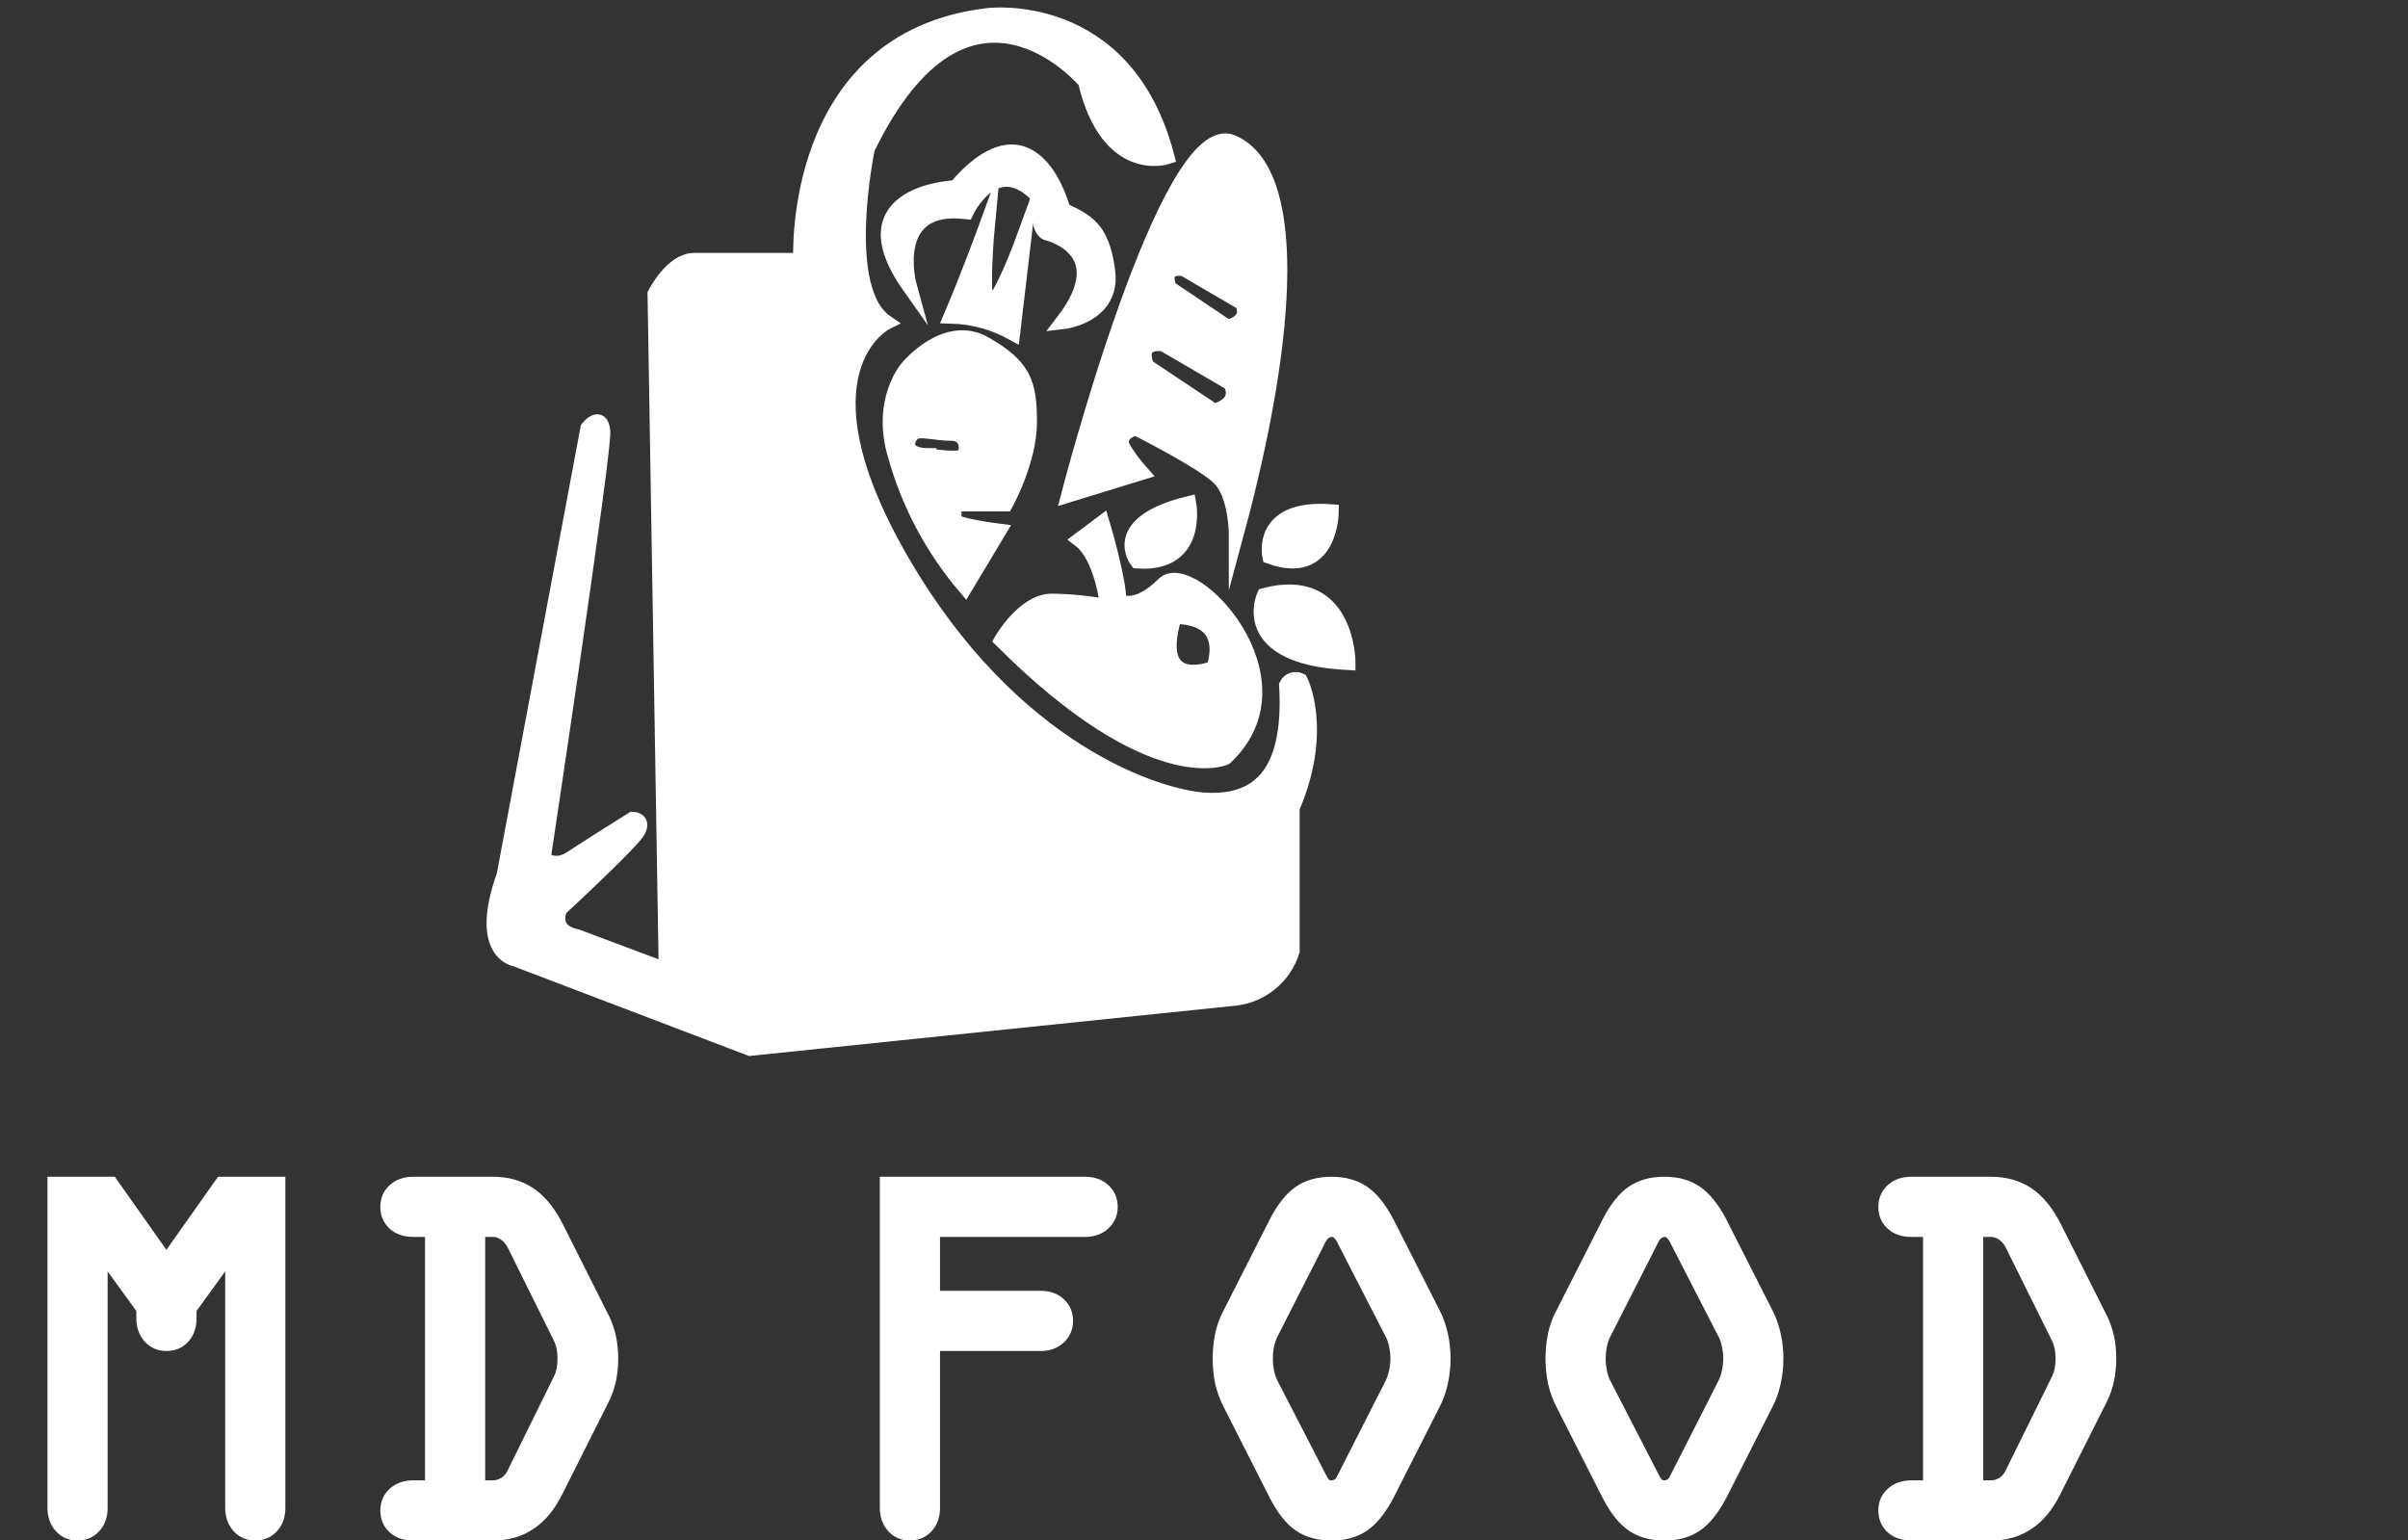 <svg width="161" height="103" viewBox="0 0 161 103" fill="none" xmlns="http://www.w3.org/2000/svg">
<rect x="0" y="0" width="161" height="103" fill="#333333" stroke="none"/>
<path d="M67.229 33.698C67.229 33.698 68.832 30.843 68.832 28.227C68.832 25.611 68.458 24.49 65.843 22.995C63.227 21.5 60.7 24.568 60.7 24.568C60.7 24.568 58.742 26.732 59.863 30.469C60.765 33.7 62.359 36.697 64.535 39.251L66.777 35.514C66.777 35.514 63.787 35.14 63.787 34.766V33.698H67.229ZM62.106 30.469C60.237 30.469 60.611 29.348 61.026 28.974C61.44 28.601 62.479 28.974 63.6 28.974C64.721 28.974 64.721 30.095 64.467 30.469C64.213 30.843 62.106 30.48 62.106 30.48V30.469Z" fill="white" stroke="white" stroke-miterlimit="10"/>
<path d="M63.6 21.138C65.04 21.177 66.45 21.562 67.711 22.259L68.458 15.906C68.458 15.906 66.964 20.017 66.216 20.391C65.469 20.764 66.029 14.935 66.029 14.935C66.029 14.935 64.721 18.522 63.6 21.138Z" fill="white" stroke="white" stroke-miterlimit="10"/>
<path d="M82.404 9.52C78.04 7.622 71.448 33.096 71.448 33.096L76.306 31.601C75.891 31.136 75.516 30.636 75.185 30.107C74.437 28.985 75.932 28.612 75.932 28.612C75.932 28.612 80.416 30.854 81.537 31.975C82.659 33.096 82.659 35.712 82.659 35.712C86.395 21.885 86.769 11.422 82.404 9.52ZM81.164 27.491L76.679 24.501C75.932 22.633 77.8 23.006 77.8 23.006L82.285 25.622C83.032 27.117 81.164 27.491 81.164 27.491ZM82.079 21.885L78.185 19.27C77.535 17.644 79.157 17.969 79.157 17.969L83.055 20.245C83.705 21.56 82.079 21.885 82.079 21.885Z" fill="white" stroke="white" stroke-miterlimit="10"/>
<path d="M77.8 39.075C75.932 40.944 74.811 40.196 74.811 40.196C74.811 38.701 73.69 34.965 73.69 34.965L72.195 36.086C73.69 37.207 74.064 40.57 74.064 40.57C72.831 40.338 71.581 40.213 70.327 40.196C68.458 40.196 66.963 42.812 66.963 42.812C77.053 52.902 81.911 50.66 81.911 50.66C87.516 45.428 79.669 37.207 77.8 39.075ZM81.164 44.68C81.164 44.68 76.975 46.388 78.51 41.239C78.51 41.239 82.285 40.944 81.164 44.68Z" fill="white" stroke="white" stroke-miterlimit="10"/>
<path d="M84.901 37.207C84.901 37.207 84.153 33.843 89.011 34.217C89.011 34.217 89.011 38.701 84.901 37.207Z" fill="white" stroke="white" stroke-miterlimit="10"/>
<path d="M90.132 44.307C90.132 44.307 90.132 38.328 84.527 39.822C84.527 39.822 82.659 43.933 90.132 44.307Z" fill="white" stroke="white" stroke-miterlimit="10"/>
<path d="M76.037 37.513C76.037 37.513 74.064 34.994 79.482 33.672C79.482 33.672 80.256 37.808 76.037 37.513Z" fill="white" stroke="white" stroke-miterlimit="10"/>
<path d="M86.934 45.502C86.934 45.502 88.638 48.791 86.395 54.023V63.593C86.138 64.42 85.65 65.155 84.988 65.713C84.325 66.271 83.517 66.627 82.659 66.739L50.148 70.103L34.453 64.124C34.453 64.124 31.837 63.75 33.705 58.518L39.31 28.623C39.31 28.623 40.178 27.547 40.305 28.832C40.432 30.118 36.321 57.397 36.321 57.397C36.321 57.397 37.068 58.144 38.19 57.397C39.31 56.65 42.3 54.781 42.3 54.781C42.3 54.781 43.047 54.781 42.674 55.529C42.3 56.276 37.442 60.76 37.442 60.76C37.442 60.76 36.695 62.255 38.563 62.629L44.542 64.871L43.795 19.654C43.795 19.654 44.916 17.412 46.411 17.412H53.537C53.537 17.412 52.763 2.614 66.029 1.041C66.029 1.041 75.271 -0.162 78.029 10.488C78.029 10.488 74.064 11.796 72.569 5.443C72.569 5.443 64.722 -3.899 57.995 9.927C57.995 9.927 56.007 19.355 59.243 21.556C59.243 21.556 52.89 24.74 60.293 37.513C67.696 50.286 77.46 53.331 80.618 53.503C83.776 53.675 86.395 52.165 86.022 45.813C86.102 45.651 86.243 45.528 86.414 45.47C86.585 45.412 86.771 45.423 86.934 45.502Z" fill="white" stroke="white" stroke-miterlimit="10"/>
<path d="M60.797 19.124C60.797 19.124 59.258 13.518 64.605 14.154C64.605 14.154 66.59 9.927 69.579 13.29C69.579 13.29 69.247 15.222 69.972 15.566C69.972 15.566 74.811 16.654 71.074 21.512C71.074 21.512 74.437 21.138 74.064 18.148C73.69 15.159 72.569 14.785 71.074 14.038C71.074 14.038 69.232 6.687 64.172 12.233L63.974 12.543C63.974 12.543 56.313 12.771 60.797 19.124Z" fill="white" stroke="white" stroke-miterlimit="10"/>
<path d="M3.674 79.186H7.418L11.127 84.441L14.836 79.186H18.58V100.824C18.58 101.328 18.439 101.732 18.158 102.037C17.877 102.354 17.514 102.512 17.068 102.512C16.623 102.512 16.26 102.354 15.979 102.037C15.697 101.721 15.557 101.316 15.557 100.824V83.475L12.639 87.5V88.15C12.639 88.654 12.498 89.064 12.217 89.381C11.935 89.686 11.572 89.838 11.127 89.838C10.682 89.838 10.318 89.68 10.037 89.363C9.756 89.047 9.615 88.643 9.615 88.15V87.5L6.697 83.475V100.824C6.697 101.328 6.557 101.732 6.275 102.037C5.994 102.354 5.631 102.512 5.186 102.512C4.74 102.512 4.377 102.354 4.096 102.037C3.814 101.721 3.674 101.316 3.674 100.824V79.186ZM32.941 82.209H31.939V99.488H32.941C33.246 99.488 33.527 99.406 33.785 99.242C34.043 99.078 34.242 98.85 34.383 98.557L37.477 92.281C37.582 92.07 37.658 91.848 37.705 91.613C37.752 91.379 37.775 91.121 37.775 90.84C37.775 90.57 37.752 90.318 37.705 90.084C37.658 89.85 37.582 89.627 37.477 89.416L34.383 83.176C34.23 82.883 34.025 82.648 33.768 82.473C33.51 82.297 33.234 82.209 32.941 82.209ZM32.941 79.186C33.891 79.186 34.705 79.414 35.385 79.871C36.065 80.328 36.656 81.049 37.16 82.033L40.289 88.256C40.465 88.619 40.6 89.018 40.693 89.451C40.787 89.873 40.834 90.336 40.834 90.84C40.834 91.344 40.787 91.812 40.693 92.246C40.6 92.68 40.465 93.078 40.289 93.441L37.16 99.664C36.68 100.637 36.094 101.352 35.402 101.809C34.723 102.277 33.902 102.512 32.941 102.512H27.615C27.111 102.512 26.701 102.371 26.385 102.09C26.08 101.809 25.928 101.445 25.928 101C25.928 100.555 26.086 100.191 26.402 99.91C26.719 99.629 27.123 99.488 27.615 99.488H28.916V82.209H27.615C27.111 82.209 26.701 82.068 26.385 81.787C26.08 81.506 25.928 81.143 25.928 80.697C25.928 80.252 26.086 79.889 26.402 79.607C26.719 79.326 27.123 79.186 27.615 79.186H32.941ZM59.326 79.186H72.545C73.049 79.186 73.453 79.326 73.758 79.607C74.074 79.889 74.232 80.252 74.232 80.697C74.232 81.131 74.074 81.494 73.758 81.787C73.441 82.068 73.037 82.209 72.545 82.209H62.35V86.814H69.592C70.084 86.814 70.482 86.955 70.787 87.236C71.092 87.518 71.244 87.881 71.244 88.326C71.244 88.772 71.086 89.135 70.769 89.416C70.465 89.697 70.072 89.838 69.592 89.838H62.35V100.824C62.35 101.328 62.209 101.732 61.928 102.037C61.647 102.354 61.283 102.512 60.838 102.512C60.393 102.512 60.029 102.354 59.748 102.037C59.467 101.721 59.326 101.316 59.326 100.824V79.186ZM89.824 82.789C89.695 82.566 89.572 82.414 89.455 82.332C89.35 82.25 89.209 82.209 89.033 82.209C88.869 82.209 88.711 82.262 88.559 82.367C88.406 82.473 88.289 82.607 88.207 82.772L84.955 89.17C84.85 89.381 84.762 89.639 84.691 89.943C84.633 90.248 84.603 90.547 84.603 90.84C84.603 91.144 84.633 91.449 84.691 91.754C84.762 92.059 84.85 92.316 84.955 92.527L88.242 98.908C88.359 99.131 88.477 99.283 88.594 99.365C88.711 99.447 88.857 99.488 89.033 99.488C89.197 99.488 89.356 99.441 89.508 99.348C89.66 99.242 89.777 99.096 89.859 98.908L93.094 92.545C93.199 92.334 93.287 92.076 93.357 91.772C93.428 91.455 93.463 91.144 93.463 90.84C93.463 90.535 93.428 90.225 93.357 89.908C93.287 89.592 93.199 89.34 93.094 89.152L89.824 82.789ZM92.707 81.734L95.836 87.904C96.035 88.291 96.193 88.742 96.311 89.258C96.428 89.773 96.486 90.301 96.486 90.84C96.486 91.391 96.428 91.924 96.311 92.439C96.193 92.955 96.035 93.406 95.836 93.793L92.707 99.963C92.215 100.889 91.688 101.545 91.125 101.932C90.562 102.318 89.865 102.512 89.033 102.512C88.189 102.512 87.486 102.318 86.924 101.932C86.361 101.545 85.84 100.889 85.359 99.963L82.231 93.793C82.019 93.383 81.856 92.926 81.738 92.422C81.633 91.906 81.58 91.379 81.58 90.84C81.58 90.301 81.633 89.773 81.738 89.258C81.856 88.742 82.019 88.291 82.231 87.904L85.359 81.734C85.84 80.809 86.361 80.152 86.924 79.766C87.486 79.379 88.189 79.186 89.033 79.186C89.865 79.186 90.562 79.379 91.125 79.766C91.688 80.152 92.215 80.809 92.707 81.734ZM112.078 82.789C111.949 82.566 111.826 82.414 111.709 82.332C111.604 82.25 111.463 82.209 111.287 82.209C111.123 82.209 110.965 82.262 110.812 82.367C110.66 82.473 110.543 82.607 110.461 82.772L107.209 89.17C107.104 89.381 107.016 89.639 106.945 89.943C106.887 90.248 106.857 90.547 106.857 90.84C106.857 91.144 106.887 91.449 106.945 91.754C107.016 92.059 107.104 92.316 107.209 92.527L110.496 98.908C110.613 99.131 110.73 99.283 110.848 99.365C110.965 99.447 111.111 99.488 111.287 99.488C111.451 99.488 111.609 99.441 111.762 99.348C111.914 99.242 112.031 99.096 112.113 98.908L115.348 92.545C115.453 92.334 115.541 92.076 115.611 91.772C115.682 91.455 115.717 91.144 115.717 90.84C115.717 90.535 115.682 90.225 115.611 89.908C115.541 89.592 115.453 89.34 115.348 89.152L112.078 82.789ZM114.961 81.734L118.09 87.904C118.289 88.291 118.447 88.742 118.564 89.258C118.682 89.773 118.74 90.301 118.74 90.84C118.74 91.391 118.682 91.924 118.564 92.439C118.447 92.955 118.289 93.406 118.09 93.793L114.961 99.963C114.469 100.889 113.941 101.545 113.379 101.932C112.816 102.318 112.119 102.512 111.287 102.512C110.443 102.512 109.74 102.318 109.178 101.932C108.615 101.545 108.094 100.889 107.613 99.963L104.484 93.793C104.273 93.383 104.109 92.926 103.992 92.422C103.887 91.906 103.834 91.379 103.834 90.84C103.834 90.301 103.887 89.773 103.992 89.258C104.109 88.742 104.273 88.291 104.484 87.904L107.613 81.734C108.094 80.809 108.615 80.152 109.178 79.766C109.74 79.379 110.443 79.186 111.287 79.186C112.119 79.186 112.816 79.379 113.379 79.766C113.941 80.152 114.469 80.809 114.961 81.734ZM133.102 82.209H132.1V99.488H133.102C133.406 99.488 133.688 99.406 133.945 99.242C134.203 99.078 134.402 98.85 134.543 98.557L137.637 92.281C137.742 92.07 137.818 91.848 137.865 91.613C137.912 91.379 137.936 91.121 137.936 90.84C137.936 90.57 137.912 90.318 137.865 90.084C137.818 89.85 137.742 89.627 137.637 89.416L134.543 83.176C134.391 82.883 134.186 82.648 133.928 82.473C133.67 82.297 133.395 82.209 133.102 82.209ZM133.102 79.186C134.051 79.186 134.865 79.414 135.545 79.871C136.225 80.328 136.816 81.049 137.32 82.033L140.449 88.256C140.625 88.619 140.76 89.018 140.854 89.451C140.947 89.873 140.994 90.336 140.994 90.84C140.994 91.344 140.947 91.812 140.854 92.246C140.76 92.68 140.625 93.078 140.449 93.441L137.32 99.664C136.84 100.637 136.254 101.352 135.562 101.809C134.883 102.277 134.062 102.512 133.102 102.512H127.775C127.271 102.512 126.861 102.371 126.545 102.09C126.24 101.809 126.088 101.445 126.088 101C126.088 100.555 126.246 100.191 126.562 99.91C126.879 99.629 127.283 99.488 127.775 99.488H129.076V82.209H127.775C127.271 82.209 126.861 82.068 126.545 81.787C126.24 81.506 126.088 81.143 126.088 80.697C126.088 80.252 126.246 79.889 126.562 79.607C126.879 79.326 127.283 79.186 127.775 79.186H133.102Z" fill="white"/>
<path d="M3.674 79.186V78.686H3.174V79.186H3.674ZM7.418 79.186L7.826 78.897L7.677 78.686H7.418V79.186ZM11.127 84.441L10.718 84.73L11.127 85.309L11.536 84.73L11.127 84.441ZM14.836 79.186V78.686H14.577L14.427 78.897L14.836 79.186ZM18.58 79.186H19.08V78.686H18.58V79.186ZM18.158 102.037L17.791 101.698L17.785 101.705L18.158 102.037ZM15.557 83.475H16.057V81.933L15.152 83.181L15.557 83.475ZM12.639 87.5L12.234 87.207L12.139 87.338V87.5H12.639ZM12.217 89.381L12.584 89.72L12.591 89.713L12.217 89.381ZM9.615 87.5H10.115V87.338L10.02 87.207L9.615 87.5ZM6.697 83.475L7.102 83.181L6.197 81.933V83.475H6.697ZM6.275 102.037L5.908 101.698L5.902 101.705L6.275 102.037ZM3.674 79.686H7.418V78.686H3.674V79.686ZM7.009 79.474L10.718 84.73L11.536 84.153L7.826 78.897L7.009 79.474ZM11.536 84.73L15.245 79.474L14.427 78.897L10.718 84.153L11.536 84.73ZM14.836 79.686H18.58V78.686H14.836V79.686ZM18.08 79.186V100.824H19.08V79.186H18.08ZM18.08 100.824C18.08 101.231 17.969 101.505 17.791 101.698L18.526 102.376C18.91 101.96 19.08 101.425 19.08 100.824H18.08ZM17.785 101.705C17.604 101.908 17.379 102.012 17.068 102.012V103.012C17.648 103.012 18.15 102.799 18.532 102.369L17.785 101.705ZM17.068 102.012C16.758 102.012 16.533 101.908 16.352 101.705L15.605 102.369C15.986 102.799 16.489 103.012 17.068 103.012V102.012ZM16.352 101.705C16.165 101.495 16.057 101.215 16.057 100.824H15.057C15.057 101.418 15.229 101.947 15.605 102.369L16.352 101.705ZM16.057 100.824V83.475H15.057V100.824H16.057ZM15.152 83.181L12.234 87.207L13.043 87.793L15.961 83.768L15.152 83.181ZM12.139 87.5V88.15H13.139V87.5H12.139ZM12.139 88.15C12.139 88.556 12.028 88.841 11.843 89.049L12.591 89.713C12.968 89.288 13.139 88.752 13.139 88.15H12.139ZM11.849 89.042C11.67 89.236 11.444 89.338 11.127 89.338V90.338C11.7 90.338 12.201 90.135 12.584 89.72L11.849 89.042ZM11.127 89.338C10.816 89.338 10.592 89.235 10.411 89.031L9.663 89.695C10.045 90.125 10.547 90.338 11.127 90.338V89.338ZM10.411 89.031C10.224 88.821 10.115 88.541 10.115 88.15H9.115C9.115 88.744 9.288 89.273 9.663 89.695L10.411 89.031ZM10.115 88.15V87.5H9.115V88.15H10.115ZM10.02 87.207L7.102 83.181L6.292 83.768L9.21 87.793L10.02 87.207ZM6.197 83.475V100.824H7.197V83.475H6.197ZM6.197 100.824C6.197 101.231 6.086 101.505 5.908 101.698L6.643 102.376C7.027 101.96 7.197 101.425 7.197 100.824H6.197ZM5.902 101.705C5.721 101.908 5.496 102.012 5.186 102.012V103.012C5.765 103.012 6.268 102.799 6.649 102.369L5.902 101.705ZM5.186 102.012C4.875 102.012 4.65 101.908 4.469 101.705L3.722 102.369C4.104 102.799 4.606 103.012 5.186 103.012V102.012ZM4.469 101.705C4.283 101.495 4.174 101.215 4.174 100.824H3.174C3.174 101.418 3.346 101.947 3.722 102.369L4.469 101.705ZM4.174 100.824V79.186H3.174V100.824H4.174ZM31.939 82.209V81.709H31.439V82.209H31.939ZM31.939 99.488H31.439V99.988H31.939V99.488ZM34.383 98.557L33.934 98.335L33.932 98.34L34.383 98.557ZM37.477 92.281L37.029 92.058L37.028 92.06L37.477 92.281ZM37.477 89.416L37.029 89.638L37.029 89.64L37.477 89.416ZM34.383 83.176L34.831 82.954L34.826 82.945L34.383 83.176ZM37.16 82.033L37.607 81.809L37.605 81.805L37.16 82.033ZM40.289 88.256L40.739 88.038L40.736 88.031L40.289 88.256ZM40.693 89.451L40.205 89.557L40.205 89.56L40.693 89.451ZM40.289 93.441L40.736 93.666L40.739 93.659L40.289 93.441ZM37.16 99.664L36.713 99.439L36.712 99.443L37.16 99.664ZM35.402 101.809L35.127 101.391L35.118 101.397L35.402 101.809ZM26.385 102.09L26.046 102.457L26.053 102.464L26.385 102.09ZM28.916 99.488V99.988H29.416V99.488H28.916ZM28.916 82.209H29.416V81.709H28.916V82.209ZM26.385 81.787L26.046 82.155L26.053 82.161L26.385 81.787ZM32.941 81.709H31.939V82.709H32.941V81.709ZM31.439 82.209V99.488H32.44V82.209H31.439ZM31.939 99.988H32.941V98.988H31.939V99.988ZM32.941 99.988C33.342 99.988 33.716 99.879 34.054 99.664L33.517 98.82C33.339 98.933 33.151 98.988 32.941 98.988V99.988ZM34.054 99.664C34.395 99.447 34.655 99.145 34.834 98.773L33.932 98.34C33.829 98.555 33.691 98.71 33.517 98.82L34.054 99.664ZM34.831 98.778L37.925 92.502L37.028 92.06L33.934 98.336L34.831 98.778ZM37.924 92.505C38.049 92.254 38.14 91.989 38.195 91.711L37.215 91.515C37.176 91.707 37.115 91.887 37.029 92.058L37.924 92.505ZM38.195 91.711C38.25 91.44 38.275 91.148 38.275 90.84H37.275C37.275 91.094 37.254 91.318 37.215 91.515L38.195 91.711ZM38.275 90.84C38.275 90.541 38.249 90.256 38.195 89.986L37.215 90.182C37.254 90.38 37.275 90.599 37.275 90.84H38.275ZM38.195 89.986C38.14 89.709 38.049 89.444 37.924 89.192L37.029 89.64C37.115 89.81 37.176 89.991 37.215 90.182L38.195 89.986ZM37.925 89.194L34.831 82.954L33.935 83.398L37.029 89.638L37.925 89.194ZM34.826 82.945C34.638 82.583 34.379 82.285 34.049 82.059L33.486 82.886C33.672 83.012 33.823 83.182 33.939 83.406L34.826 82.945ZM34.049 82.059C33.714 81.831 33.342 81.709 32.941 81.709V82.709C33.127 82.709 33.305 82.763 33.486 82.886L34.049 82.059ZM32.941 79.686C33.807 79.686 34.521 79.893 35.106 80.286L35.664 79.456C34.889 78.935 33.974 78.686 32.941 78.686V79.686ZM35.106 80.286C35.695 80.682 36.237 81.327 36.715 82.261L37.605 81.805C37.076 80.771 36.434 79.974 35.664 79.456L35.106 80.286ZM36.713 82.258L39.842 88.481L40.736 88.031L37.607 81.809L36.713 82.258ZM39.839 88.474C39.996 88.798 40.118 89.158 40.205 89.557L41.182 89.346C41.081 88.877 40.934 88.44 40.739 88.038L39.839 88.474ZM40.205 89.56C40.29 89.941 40.334 90.367 40.334 90.84H41.334C41.334 90.305 41.284 89.805 41.181 89.343L40.205 89.56ZM40.334 90.84C40.334 91.313 40.29 91.746 40.205 92.14L41.182 92.352C41.284 91.879 41.334 91.375 41.334 90.84H40.334ZM40.205 92.14C40.118 92.539 39.996 92.899 39.839 93.224L40.739 93.659C40.934 93.257 41.081 92.82 41.182 92.352L40.205 92.14ZM39.842 93.217L36.713 99.439L37.607 99.889L40.736 93.666L39.842 93.217ZM36.712 99.443C36.259 100.36 35.725 100.996 35.127 101.391L35.678 102.226C36.463 101.707 37.101 100.914 37.608 99.885L36.712 99.443ZM35.118 101.397C34.535 101.799 33.818 102.012 32.941 102.012V103.012C33.987 103.012 34.91 102.756 35.686 102.22L35.118 101.397ZM32.941 102.012H27.615V103.012H32.941V102.012ZM27.615 102.012C27.209 102.012 26.925 101.901 26.717 101.716L26.053 102.464C26.477 102.841 27.013 103.012 27.615 103.012V102.012ZM26.724 101.722C26.53 101.543 26.428 101.317 26.428 101H25.428C25.428 101.573 25.63 102.074 26.046 102.457L26.724 101.722ZM26.428 101C26.428 100.689 26.531 100.465 26.735 100.284L26.07 99.537C25.641 99.918 25.428 100.42 25.428 101H26.428ZM26.735 100.284C26.945 100.097 27.224 99.988 27.615 99.988V98.988C27.022 98.988 26.493 99.161 26.07 99.537L26.735 100.284ZM27.615 99.988H28.916V98.988H27.615V99.988ZM29.416 99.488V82.209H28.416V99.488H29.416ZM28.916 81.709H27.615V82.709H28.916V81.709ZM27.615 81.709C27.209 81.709 26.925 81.598 26.717 81.413L26.053 82.161C26.477 82.538 27.013 82.709 27.615 82.709V81.709ZM26.724 81.42C26.53 81.241 26.428 81.015 26.428 80.697H25.428C25.428 81.271 25.63 81.771 26.046 82.154L26.724 81.42ZM26.428 80.697C26.428 80.386 26.531 80.162 26.735 79.981L26.07 79.234C25.641 79.615 25.428 80.118 25.428 80.697H26.428ZM26.735 79.981C26.945 79.794 27.224 79.686 27.615 79.686V78.686C27.022 78.686 26.493 78.858 26.07 79.234L26.735 79.981ZM27.615 79.686H32.941V78.686H27.615V79.686ZM59.326 79.186V78.686H58.826V79.186H59.326ZM73.758 79.607L73.419 79.975L73.426 79.981L73.758 79.607ZM73.758 81.787L74.09 82.161L74.097 82.154L73.758 81.787ZM62.35 82.209V81.709H61.85V82.209H62.35ZM62.35 86.814H61.85V87.314H62.35V86.814ZM70.769 89.416L70.437 89.042L70.43 89.049L70.769 89.416ZM62.35 89.838V89.338H61.85V89.838H62.35ZM61.928 102.037L61.56 101.698L61.554 101.705L61.928 102.037ZM59.326 79.686H72.545V78.686H59.326V79.686ZM72.545 79.686C72.952 79.686 73.225 79.796 73.419 79.975L74.097 79.24C73.681 78.856 73.146 78.686 72.545 78.686V79.686ZM73.426 79.981C73.629 80.162 73.732 80.386 73.732 80.697H74.732C74.732 80.118 74.519 79.615 74.09 79.234L73.426 79.981ZM73.732 80.697C73.732 80.993 73.632 81.222 73.418 81.42L74.097 82.154C74.517 81.766 74.732 81.269 74.732 80.697H73.732ZM73.426 81.413C73.215 81.6 72.936 81.709 72.545 81.709V82.709C73.138 82.709 73.667 82.537 74.09 82.161L73.426 81.413ZM72.545 81.709H62.35V82.709H72.545V81.709ZM61.85 82.209V86.814H62.85V82.209H61.85ZM62.35 87.314H69.592V86.314H62.35V87.314ZM69.592 87.314C69.983 87.314 70.252 87.423 70.448 87.604L71.126 86.869C70.712 86.487 70.185 86.314 69.592 86.314V87.314ZM70.448 87.604C70.642 87.783 70.744 88.009 70.744 88.326H71.744C71.744 87.753 71.542 87.252 71.126 86.869L70.448 87.604ZM70.744 88.326C70.744 88.637 70.641 88.861 70.437 89.042L71.102 89.79C71.531 89.408 71.744 88.906 71.744 88.326H70.744ZM70.43 89.049C70.233 89.231 69.968 89.338 69.592 89.338V90.338C70.177 90.338 70.697 90.163 71.109 89.783L70.43 89.049ZM69.592 89.338H62.35V90.338H69.592V89.338ZM61.85 89.838V100.824H62.85V89.838H61.85ZM61.85 100.824C61.85 101.231 61.739 101.505 61.56 101.698L62.295 102.376C62.679 101.96 62.85 101.425 62.85 100.824H61.85ZM61.554 101.705C61.373 101.908 61.149 102.012 60.838 102.012V103.012C61.418 103.012 61.92 102.799 62.301 102.369L61.554 101.705ZM60.838 102.012C60.527 102.012 60.303 101.908 60.122 101.705L59.374 102.369C59.756 102.799 60.258 103.012 60.838 103.012V102.012ZM60.122 101.705C59.935 101.495 59.826 101.215 59.826 100.824H58.826C58.826 101.418 58.999 101.947 59.374 102.369L60.122 101.705ZM59.826 100.824V79.186H58.826V100.824H59.826ZM89.824 82.789L90.269 82.561L90.263 82.549L90.257 82.538L89.824 82.789ZM89.455 82.332L89.148 82.727L89.158 82.734L89.168 82.742L89.455 82.332ZM88.207 82.772L88.653 82.998L88.654 82.995L88.207 82.772ZM84.955 89.17L84.509 88.943L84.508 88.946L84.955 89.17ZM84.691 89.943L84.204 89.831L84.202 89.84L84.2 89.849L84.691 89.943ZM84.691 91.754L84.2 91.848L84.202 91.857L84.204 91.866L84.691 91.754ZM84.955 92.527L84.508 92.751L84.511 92.756L84.955 92.527ZM88.242 98.908L87.798 99.137L87.8 99.141L88.242 98.908ZM89.508 99.348L89.77 99.773L89.781 99.766L89.792 99.759L89.508 99.348ZM89.859 98.908L89.414 98.682L89.407 98.695L89.401 98.708L89.859 98.908ZM93.094 92.545L93.54 92.772L93.541 92.769L93.094 92.545ZM93.357 91.772L93.845 91.884L93.846 91.88L93.357 91.772ZM93.094 89.152L92.649 89.381L92.653 89.389L92.658 89.397L93.094 89.152ZM92.707 81.734L93.153 81.508L93.148 81.5L92.707 81.734ZM95.836 87.904L95.39 88.13L95.391 88.133L95.836 87.904ZM95.836 93.793L95.391 93.564L95.39 93.567L95.836 93.793ZM92.707 99.963L93.149 100.198L93.153 100.189L92.707 99.963ZM85.359 99.963L84.913 100.189L84.916 100.193L85.359 99.963ZM82.231 93.793L82.676 93.567L82.675 93.564L82.231 93.793ZM81.738 92.422L81.248 92.522L81.251 92.535L81.738 92.422ZM81.738 89.258L81.251 89.147L81.248 89.158L81.738 89.258ZM82.231 87.904L82.669 88.144L82.673 88.137L82.676 88.13L82.231 87.904ZM85.359 81.734L84.916 81.504L84.913 81.508L85.359 81.734ZM90.257 82.538C90.116 82.295 89.949 82.067 89.742 81.922L89.168 82.742C89.196 82.761 89.275 82.837 89.391 83.04L90.257 82.538ZM89.762 81.937C89.545 81.768 89.285 81.709 89.033 81.709V82.709C89.133 82.709 89.155 82.732 89.148 82.727L89.762 81.937ZM89.033 81.709C88.755 81.709 88.499 81.8 88.274 81.956L88.843 82.778C88.923 82.723 88.984 82.709 89.033 82.709V81.709ZM88.274 81.956C88.053 82.109 87.88 82.308 87.76 82.548L88.654 82.995C88.698 82.907 88.759 82.836 88.843 82.778L88.274 81.956ZM87.761 82.545L84.509 88.943L85.401 89.397L88.653 82.998L87.761 82.545ZM84.508 88.946C84.38 89.202 84.281 89.499 84.204 89.831L85.179 90.056C85.243 89.778 85.319 89.56 85.402 89.394L84.508 88.946ZM84.2 89.849C84.136 90.183 84.103 90.513 84.103 90.84H85.103C85.103 90.58 85.129 90.313 85.182 90.038L84.2 89.849ZM84.103 90.84C84.103 91.177 84.136 91.513 84.2 91.848L85.182 91.659C85.13 91.385 85.103 91.112 85.103 90.84H84.103ZM84.204 91.866C84.281 92.198 84.38 92.495 84.508 92.751L85.402 92.304C85.319 92.138 85.243 91.919 85.179 91.641L84.204 91.866ZM84.511 92.756L87.798 99.137L88.687 98.679L85.4 92.298L84.511 92.756ZM87.8 99.141C87.93 99.388 88.092 99.625 88.307 99.775L88.88 98.956C88.861 98.942 88.789 98.873 88.685 98.675L87.8 99.141ZM88.307 99.775C88.526 99.928 88.779 99.988 89.033 99.988V98.988C88.936 98.988 88.896 98.966 88.88 98.956L88.307 99.775ZM89.033 99.988C89.298 99.988 89.546 99.911 89.77 99.773L89.246 98.922C89.165 98.972 89.096 98.988 89.033 98.988V99.988ZM89.792 99.759C90.029 99.595 90.202 99.372 90.317 99.109L89.401 98.708C89.352 98.82 89.291 98.889 89.223 98.937L89.792 99.759ZM90.305 99.135L93.54 92.772L92.648 92.318L89.414 98.682L90.305 99.135ZM93.541 92.769C93.669 92.513 93.768 92.215 93.845 91.884L92.87 91.659C92.806 91.937 92.73 92.155 92.647 92.321L93.541 92.769ZM93.846 91.88C93.923 91.53 93.963 91.183 93.963 90.84H92.963C92.963 91.106 92.932 91.38 92.869 91.663L93.846 91.88ZM93.963 90.84C93.963 90.496 93.923 90.15 93.846 89.8L92.869 90.017C92.932 90.3 92.963 90.574 92.963 90.84H93.963ZM93.846 89.8C93.769 89.457 93.668 89.153 93.529 88.907L92.658 89.397C92.731 89.526 92.805 89.727 92.869 90.017L93.846 89.8ZM93.538 88.924L90.269 82.561L89.379 83.018L92.649 89.381L93.538 88.924ZM92.261 81.96L95.39 88.13L96.282 87.678L93.153 81.508L92.261 81.96ZM95.391 88.133C95.568 88.476 95.713 88.886 95.823 89.369L96.798 89.147C96.674 88.599 96.502 88.106 96.28 87.675L95.391 88.133ZM95.823 89.369C95.932 89.847 95.986 90.337 95.986 90.84H96.986C96.986 90.264 96.924 89.7 96.798 89.147L95.823 89.369ZM95.986 90.84C95.986 91.355 95.932 91.851 95.823 92.329L96.798 92.55C96.924 91.997 96.986 91.426 96.986 90.84H95.986ZM95.823 92.329C95.713 92.812 95.568 93.222 95.391 93.564L96.28 94.022C96.502 93.591 96.674 93.099 96.798 92.55L95.823 92.329ZM95.39 93.567L92.261 99.737L93.153 100.189L96.282 94.019L95.39 93.567ZM92.266 99.728C91.793 100.618 91.312 101.196 90.842 101.52L91.408 102.344C92.063 101.893 92.637 101.16 93.148 100.198L92.266 99.728ZM90.842 101.52C90.379 101.838 89.787 102.012 89.033 102.012V103.012C89.944 103.012 90.746 102.799 91.408 102.344L90.842 101.52ZM89.033 102.012C88.266 102.012 87.668 101.837 87.207 101.52L86.641 102.344C87.304 102.8 88.112 103.012 89.033 103.012V102.012ZM87.207 101.52C86.739 101.198 86.264 100.621 85.803 99.733L84.916 100.193C85.416 101.157 85.984 101.892 86.641 102.344L87.207 101.52ZM85.805 99.737L82.676 93.567L81.784 94.019L84.913 100.189L85.805 99.737ZM82.675 93.564C82.485 93.195 82.334 92.777 82.225 92.309L81.251 92.535C81.377 93.074 81.554 93.571 81.786 94.022L82.675 93.564ZM82.228 92.322C82.13 91.84 82.08 91.346 82.08 90.84H81.08C81.08 91.412 81.136 91.973 81.248 92.522L82.228 92.322ZM82.08 90.84C82.08 90.334 82.13 89.84 82.228 89.358L81.248 89.158C81.136 89.707 81.08 90.268 81.08 90.84H82.08ZM82.226 89.369C82.335 88.889 82.484 88.483 82.669 88.144L81.791 87.665C81.555 88.099 81.376 88.595 81.251 89.147L82.226 89.369ZM82.676 88.13L85.805 81.96L84.913 81.508L81.784 87.678L82.676 88.13ZM85.803 81.965C86.264 81.077 86.739 80.5 87.207 80.178L86.641 79.354C85.984 79.805 85.416 80.541 84.916 81.504L85.803 81.965ZM87.207 80.178C87.668 79.861 88.266 79.686 89.033 79.686V78.686C88.112 78.686 87.304 78.897 86.641 79.354L87.207 80.178ZM89.033 79.686C89.787 79.686 90.379 79.86 90.842 80.178L91.408 79.354C90.746 78.898 89.944 78.686 89.033 78.686V79.686ZM90.842 80.178C91.312 80.501 91.793 81.08 92.266 81.969L93.148 81.5C92.637 80.537 92.063 79.804 91.408 79.354L90.842 80.178ZM112.078 82.789L112.523 82.561L112.517 82.549L112.511 82.538L112.078 82.789ZM111.709 82.332L111.402 82.727L111.412 82.734L111.422 82.742L111.709 82.332ZM110.461 82.772L110.907 82.998L110.908 82.995L110.461 82.772ZM107.209 89.17L106.763 88.943L106.762 88.946L107.209 89.17ZM106.945 89.943L106.458 89.831L106.456 89.84L106.454 89.849L106.945 89.943ZM106.945 91.754L106.454 91.848L106.456 91.857L106.458 91.866L106.945 91.754ZM107.209 92.527L106.762 92.751L106.764 92.756L107.209 92.527ZM110.496 98.908L110.052 99.137L110.054 99.141L110.496 98.908ZM111.762 99.348L112.024 99.773L112.035 99.766L112.046 99.759L111.762 99.348ZM112.113 98.908L111.668 98.682L111.661 98.695L111.655 98.708L112.113 98.908ZM115.348 92.545L115.793 92.772L115.795 92.769L115.348 92.545ZM115.611 91.772L116.099 91.884L116.099 91.88L115.611 91.772ZM115.348 89.152L114.903 89.381L114.907 89.389L114.912 89.397L115.348 89.152ZM114.961 81.734L115.407 81.508L115.402 81.5L114.961 81.734ZM118.09 87.904L117.644 88.13L117.645 88.133L118.09 87.904ZM118.09 93.793L117.645 93.564L117.644 93.567L118.09 93.793ZM114.961 99.963L115.403 100.198L115.407 100.189L114.961 99.963ZM107.613 99.963L107.167 100.189L107.169 100.193L107.613 99.963ZM104.484 93.793L104.93 93.567L104.929 93.564L104.484 93.793ZM103.992 92.422L103.502 92.522L103.505 92.535L103.992 92.422ZM103.992 89.258L103.505 89.147L103.502 89.158L103.992 89.258ZM104.484 87.904L104.923 88.144L104.927 88.137L104.93 88.13L104.484 87.904ZM107.613 81.734L107.169 81.504L107.167 81.508L107.613 81.734ZM112.511 82.538C112.37 82.295 112.203 82.067 111.996 81.922L111.422 82.742C111.45 82.761 111.528 82.837 111.645 83.04L112.511 82.538ZM112.016 81.937C111.799 81.768 111.539 81.709 111.287 81.709V82.709C111.387 82.709 111.409 82.732 111.402 82.727L112.016 81.937ZM111.287 81.709C111.008 81.709 110.753 81.8 110.528 81.956L111.097 82.778C111.177 82.723 111.238 82.709 111.287 82.709V81.709ZM110.528 81.956C110.307 82.109 110.134 82.308 110.014 82.548L110.908 82.995C110.952 82.907 111.013 82.836 111.097 82.778L110.528 81.956ZM110.015 82.545L106.763 88.943L107.655 89.397L110.907 82.998L110.015 82.545ZM106.762 88.946C106.634 89.202 106.535 89.499 106.458 89.831L107.433 90.056C107.497 89.778 107.573 89.56 107.656 89.394L106.762 88.946ZM106.454 89.849C106.39 90.183 106.357 90.513 106.357 90.84H107.357C107.357 90.58 107.383 90.313 107.436 90.038L106.454 89.849ZM106.357 90.84C106.357 91.177 106.39 91.513 106.454 91.848L107.436 91.659C107.384 91.385 107.357 91.112 107.357 90.84H106.357ZM106.458 91.866C106.535 92.198 106.634 92.495 106.762 92.751L107.656 92.304C107.573 92.138 107.497 91.919 107.433 91.641L106.458 91.866ZM106.764 92.756L110.052 99.137L110.941 98.679L107.653 92.298L106.764 92.756ZM110.054 99.141C110.184 99.388 110.346 99.625 110.561 99.775L111.134 98.956C111.115 98.942 111.043 98.873 110.939 98.675L110.054 99.141ZM110.561 99.775C110.78 99.928 111.033 99.988 111.287 99.988V98.988C111.19 98.988 111.15 98.966 111.134 98.956L110.561 99.775ZM111.287 99.988C111.552 99.988 111.8 99.911 112.024 99.773L111.5 98.922C111.419 98.972 111.35 98.988 111.287 98.988V99.988ZM112.046 99.759C112.283 99.595 112.456 99.372 112.571 99.109L111.655 98.708C111.606 98.82 111.545 98.889 111.477 98.937L112.046 99.759ZM112.559 99.135L115.793 92.772L114.902 92.318L111.668 98.682L112.559 99.135ZM115.795 92.769C115.923 92.513 116.022 92.215 116.099 91.884L115.124 91.659C115.06 91.937 114.984 92.155 114.9 92.321L115.795 92.769ZM116.099 91.88C116.177 91.53 116.217 91.183 116.217 90.84H115.217C115.217 91.106 115.186 91.38 115.123 91.663L116.099 91.88ZM116.217 90.84C116.217 90.496 116.177 90.15 116.099 89.8L115.123 90.017C115.186 90.3 115.217 90.574 115.217 90.84H116.217ZM116.099 89.8C116.023 89.457 115.922 89.153 115.783 88.907L114.912 89.397C114.984 89.526 115.059 89.727 115.123 90.017L116.099 89.8ZM115.792 88.924L112.523 82.561L111.633 83.018L114.903 89.381L115.792 88.924ZM114.515 81.96L117.644 88.13L118.536 87.678L115.407 81.508L114.515 81.96ZM117.645 88.133C117.822 88.476 117.967 88.886 118.077 89.369L119.052 89.147C118.927 88.599 118.756 88.106 118.534 87.675L117.645 88.133ZM118.077 89.369C118.186 89.847 118.24 90.337 118.24 90.84H119.24C119.24 90.264 119.178 89.7 119.052 89.147L118.077 89.369ZM118.24 90.84C118.24 91.355 118.185 91.851 118.077 92.329L119.052 92.55C119.178 91.997 119.24 91.426 119.24 90.84H118.24ZM118.077 92.329C117.967 92.812 117.822 93.222 117.645 93.564L118.534 94.022C118.756 93.591 118.927 93.099 119.052 92.55L118.077 92.329ZM117.644 93.567L114.515 99.737L115.407 100.189L118.536 94.019L117.644 93.567ZM114.519 99.728C114.047 100.618 113.566 101.196 113.096 101.52L113.662 102.344C114.317 101.893 114.891 101.16 115.402 100.198L114.519 99.728ZM113.096 101.52C112.633 101.838 112.04 102.012 111.287 102.012V103.012C112.198 103.012 113 102.799 113.662 102.344L113.096 101.52ZM111.287 102.012C110.52 102.012 109.922 101.837 109.461 101.52L108.894 102.344C109.558 102.8 110.366 103.012 111.287 103.012V102.012ZM109.461 101.52C108.993 101.198 108.518 100.621 108.057 99.733L107.169 100.193C107.67 101.157 108.238 101.892 108.894 102.344L109.461 101.52ZM108.059 99.737L104.93 93.567L104.038 94.019L107.167 100.189L108.059 99.737ZM104.929 93.564C104.739 93.195 104.588 92.777 104.479 92.309L103.505 92.535C103.631 93.074 103.808 93.571 104.04 94.022L104.929 93.564ZM104.482 92.322C104.383 91.84 104.334 91.346 104.334 90.84H103.334C103.334 91.412 103.39 91.973 103.502 92.522L104.482 92.322ZM104.334 90.84C104.334 90.334 104.383 89.84 104.482 89.358L103.502 89.158C103.39 89.707 103.334 90.268 103.334 90.84H104.334ZM104.48 89.369C104.589 88.889 104.738 88.483 104.923 88.144L104.045 87.665C103.809 88.099 103.63 88.595 103.505 89.147L104.48 89.369ZM104.93 88.13L108.059 81.96L107.167 81.508L104.038 87.678L104.93 88.13ZM108.057 81.965C108.518 81.077 108.993 80.5 109.461 80.178L108.894 79.354C108.238 79.805 107.67 80.541 107.169 81.504L108.057 81.965ZM109.461 80.178C109.922 79.861 110.52 79.686 111.287 79.686V78.686C110.366 78.686 109.558 78.897 108.894 79.354L109.461 80.178ZM111.287 79.686C112.04 79.686 112.633 79.86 113.096 80.178L113.662 79.354C113 78.898 112.198 78.686 111.287 78.686V79.686ZM113.096 80.178C113.566 80.501 114.047 81.08 114.519 81.969L115.402 81.5C114.891 80.537 114.317 79.804 113.662 79.354L113.096 80.178ZM132.1 82.209V81.709H131.6V82.209H132.1ZM132.1 99.488H131.6V99.988H132.1V99.488ZM134.543 98.557L134.094 98.335L134.092 98.34L134.543 98.557ZM137.637 92.281L137.189 92.058L137.188 92.06L137.637 92.281ZM137.637 89.416L137.189 89.638L137.189 89.64L137.637 89.416ZM134.543 83.176L134.991 82.954L134.987 82.945L134.543 83.176ZM137.32 82.033L137.767 81.809L137.765 81.805L137.32 82.033ZM140.449 88.256L140.899 88.038L140.896 88.031L140.449 88.256ZM140.854 89.451L140.365 89.557L140.365 89.56L140.854 89.451ZM140.449 93.441L140.896 93.666L140.899 93.659L140.449 93.441ZM137.32 99.664L136.874 99.439L136.872 99.443L137.32 99.664ZM135.562 101.809L135.287 101.391L135.279 101.397L135.562 101.809ZM126.545 102.09L126.206 102.457L126.213 102.464L126.545 102.09ZM129.076 99.488V99.988H129.576V99.488H129.076ZM129.076 82.209H129.576V81.709H129.076V82.209ZM126.545 81.787L126.206 82.155L126.213 82.161L126.545 81.787ZM133.102 81.709H132.1V82.709H133.102V81.709ZM131.6 82.209V99.488H132.6V82.209H131.6ZM132.1 99.988H133.102V98.988H132.1V99.988ZM133.102 99.988C133.502 99.988 133.876 99.879 134.214 99.664L133.677 98.82C133.499 98.933 133.311 98.988 133.102 98.988V99.988ZM134.214 99.664C134.555 99.447 134.815 99.145 134.994 98.773L134.092 98.34C133.989 98.555 133.851 98.71 133.677 98.82L134.214 99.664ZM134.991 98.778L138.085 92.502L137.188 92.06L134.095 98.336L134.991 98.778ZM138.084 92.505C138.21 92.254 138.3 91.989 138.356 91.711L137.375 91.515C137.337 91.707 137.275 91.887 137.189 92.058L138.084 92.505ZM138.356 91.711C138.41 91.44 138.436 91.148 138.436 90.84H137.436C137.436 91.094 137.414 91.318 137.375 91.515L138.356 91.711ZM138.436 90.84C138.436 90.541 138.41 90.256 138.356 89.986L137.375 90.182C137.415 90.38 137.436 90.599 137.436 90.84H138.436ZM138.356 89.986C138.3 89.709 138.21 89.444 138.084 89.192L137.189 89.64C137.275 89.81 137.337 89.991 137.375 90.182L138.356 89.986ZM138.085 89.194L134.991 82.954L134.095 83.398L137.189 89.638L138.085 89.194ZM134.987 82.945C134.798 82.583 134.539 82.285 134.209 82.059L133.646 82.886C133.832 83.012 133.983 83.182 134.099 83.406L134.987 82.945ZM134.209 82.059C133.874 81.831 133.502 81.709 133.102 81.709V82.709C133.287 82.709 133.466 82.763 133.646 82.886L134.209 82.059ZM133.102 79.686C133.968 79.686 134.681 79.893 135.266 80.286L135.824 79.456C135.049 78.935 134.134 78.686 133.102 78.686V79.686ZM135.266 80.286C135.855 80.682 136.397 81.327 136.875 82.261L137.765 81.805C137.236 80.771 136.594 79.974 135.824 79.456L135.266 80.286ZM136.874 82.258L140.003 88.481L140.896 88.031L137.767 81.809L136.874 82.258ZM139.999 88.474C140.156 88.798 140.279 89.158 140.365 89.557L141.342 89.346C141.241 88.877 141.094 88.44 140.899 88.038L139.999 88.474ZM140.365 89.56C140.45 89.941 140.494 90.367 140.494 90.84H141.494C141.494 90.305 141.444 89.805 141.342 89.343L140.365 89.56ZM140.494 90.84C140.494 91.313 140.45 91.746 140.365 92.14L141.342 92.352C141.444 91.879 141.494 91.375 141.494 90.84H140.494ZM140.365 92.14C140.279 92.539 140.156 92.899 139.999 93.224L140.899 93.659C141.094 93.257 141.241 92.82 141.342 92.352L140.365 92.14ZM140.003 93.217L136.874 99.439L137.767 99.889L140.896 93.666L140.003 93.217ZM136.872 99.443C136.419 100.36 135.885 100.996 135.287 101.391L135.838 102.226C136.623 101.707 137.261 100.914 137.769 99.885L136.872 99.443ZM135.279 101.397C134.695 101.799 133.978 102.012 133.102 102.012V103.012C134.147 103.012 135.07 102.756 135.846 102.22L135.279 101.397ZM133.102 102.012H127.775V103.012H133.102V102.012ZM127.775 102.012C127.369 102.012 127.085 101.901 126.877 101.716L126.213 102.464C126.638 102.841 127.174 103.012 127.775 103.012V102.012ZM126.884 101.722C126.69 101.543 126.588 101.317 126.588 101H125.588C125.588 101.573 125.79 102.074 126.206 102.457L126.884 101.722ZM126.588 101C126.588 100.689 126.691 100.465 126.895 100.284L126.23 99.537C125.801 99.918 125.588 100.42 125.588 101H126.588ZM126.895 100.284C127.105 100.097 127.385 99.988 127.775 99.988V98.988C127.182 98.988 126.653 99.161 126.23 99.537L126.895 100.284ZM127.775 99.988H129.076V98.988H127.775V99.988ZM129.576 99.488V82.209H128.576V99.488H129.576ZM129.076 81.709H127.775V82.709H129.076V81.709ZM127.775 81.709C127.369 81.709 127.085 81.598 126.877 81.413L126.213 82.161C126.638 82.538 127.174 82.709 127.775 82.709V81.709ZM126.884 81.42C126.69 81.241 126.588 81.015 126.588 80.697H125.588C125.588 81.271 125.79 81.771 126.206 82.154L126.884 81.42ZM126.588 80.697C126.588 80.386 126.691 80.162 126.895 79.981L126.23 79.234C125.801 79.615 125.588 80.118 125.588 80.697H126.588ZM126.895 79.981C127.105 79.794 127.385 79.686 127.775 79.686V78.686C127.182 78.686 126.653 78.858 126.23 79.234L126.895 79.981ZM127.775 79.686H133.102V78.686H127.775V79.686Z" fill="white"/>
</svg>
